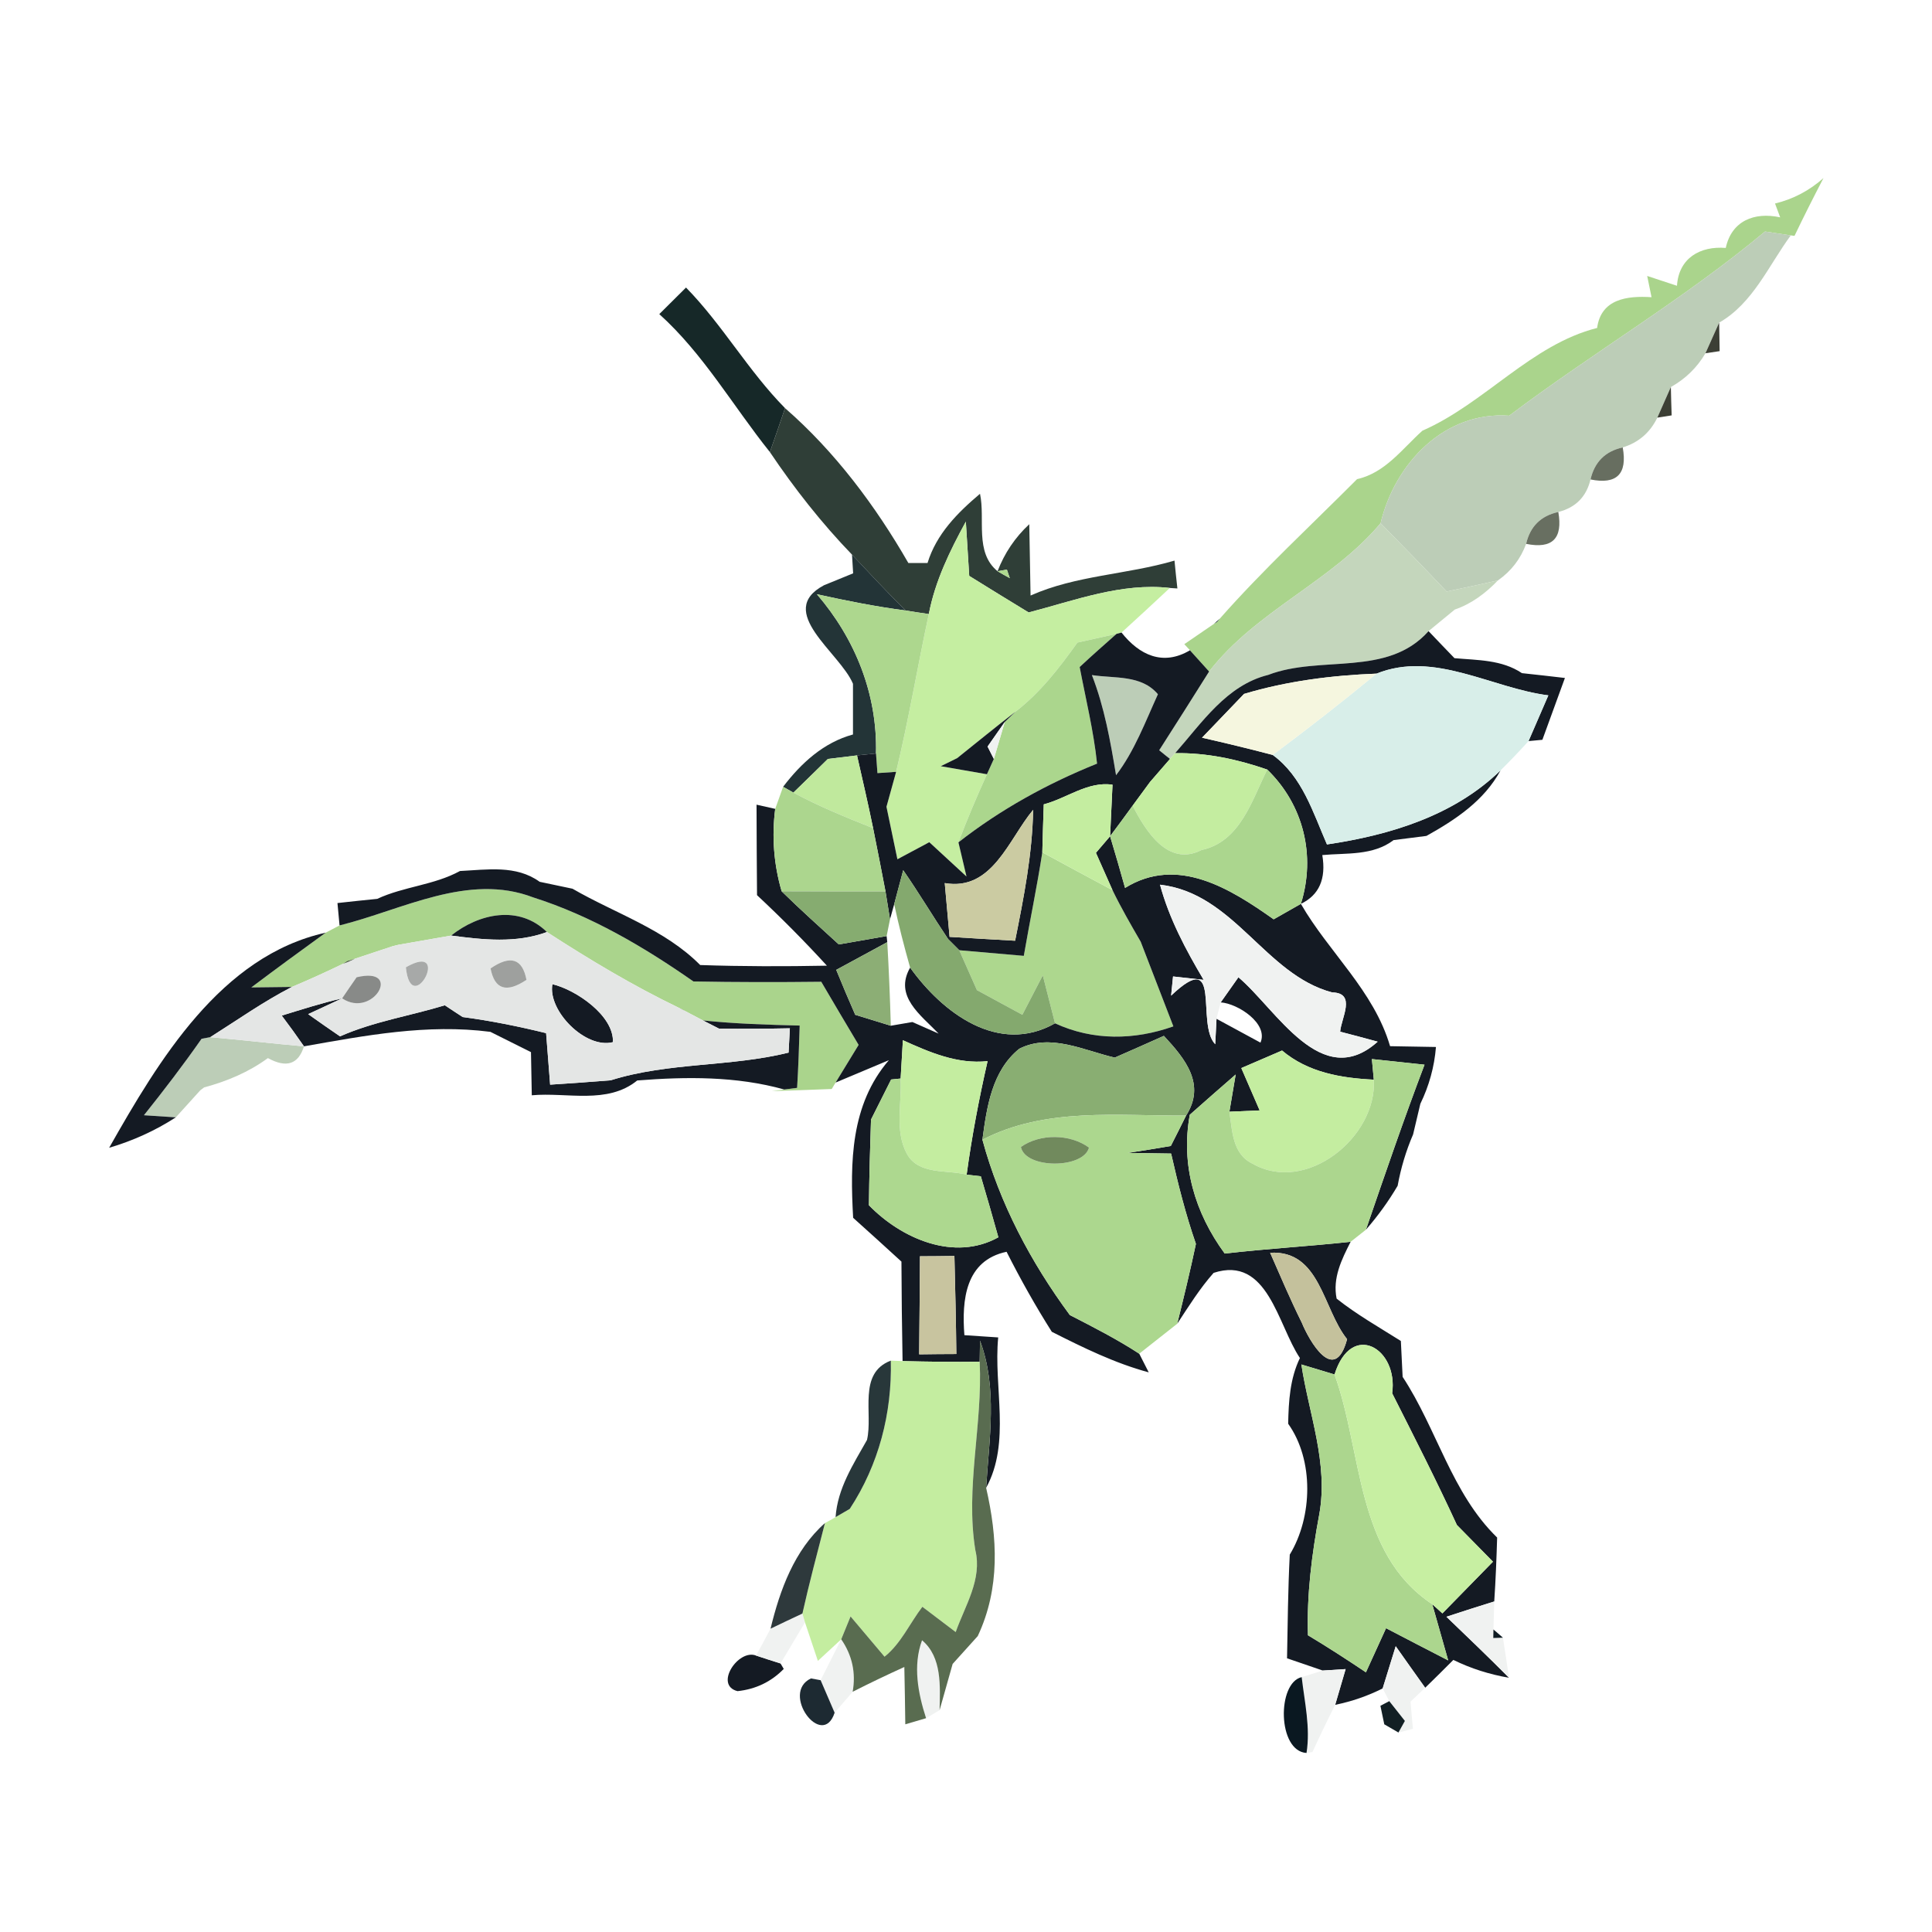 <?xml version="1.0" encoding="UTF-8" ?>
<!DOCTYPE svg PUBLIC "-//W3C//DTD SVG 1.1//EN" "http://www.w3.org/Graphics/SVG/1.1/DTD/svg11.dtd">
<svg width="120pt" height="120pt" viewBox="0 0 120 120" version="1.1" xmlns="http://www.w3.org/2000/svg">
<g id="#aad48cff">
<path fill="#aad48c" opacity="1.00" d=" M 110.25 12.64 C 111.38 12.37 112.38 11.84 113.26 11.06 C 112.64 12.25 112.04 13.44 111.46 14.65 L 111.23 14.62 C 110.83 14.56 110.03 14.44 109.63 14.38 C 104.61 18.57 98.95 21.89 93.74 25.82 C 89.70 25.53 86.63 28.80 85.75 32.50 C 82.69 36.14 78.02 37.93 75.10 41.71 L 73.91 40.39 L 73.56 40.01 C 74.02 39.69 74.94 39.07 75.40 38.75 L 75.60 38.62 L 75.76 38.43 C 78.44 35.39 81.43 32.63 84.29 29.76 C 86.04 29.37 87.09 27.88 88.35 26.75 C 92.21 25.06 95.11 21.40 99.20 20.37 C 99.44 18.57 101.06 18.36 102.58 18.46 L 102.31 17.14 C 102.77 17.29 103.69 17.60 104.16 17.75 C 104.27 16.03 105.60 15.27 107.19 15.40 C 107.55 13.72 108.96 13.15 110.57 13.50 L 110.25 12.64 Z" />
<path fill="#aad48c" opacity="1.00" d=" M 21.09 57.48 C 24.99 56.52 29.08 54.19 33.12 55.74 C 36.71 56.88 39.99 58.81 43.07 60.96 C 45.72 61.01 48.36 61.01 51.01 60.98 C 51.78 62.29 52.55 63.60 53.33 64.90 C 52.97 65.49 52.26 66.66 51.90 67.24 L 51.66 67.64 C 50.42 67.69 49.18 67.73 47.94 67.77 L 48.71 67.67 L 49.51 67.57 C 49.59 66.28 49.63 64.99 49.67 63.70 C 47.66 63.65 45.65 63.59 43.66 63.38 C 43.38 63.23 42.82 62.94 42.54 62.79 L 42.37 62.69 L 42.15 62.59 C 39.31 61.22 36.61 59.60 33.97 57.89 C 32.24 56.19 29.75 56.73 28.02 58.11 C 26.93 58.30 25.85 58.49 24.76 58.68 C 24.66 58.70 24.46 58.75 24.36 58.78 C 23.78 58.97 22.62 59.36 22.04 59.55 L 21.58 59.69 L 21.31 59.86 C 20.26 60.37 19.20 60.85 18.13 61.30 L 15.61 61.33 C 17.14 60.18 18.68 59.05 20.23 57.93 C 20.45 57.82 20.88 57.59 21.09 57.48 Z" />
</g>
<g id="#bccdb7ff">
<path fill="#bccdb7" opacity="1.00" d=" M 109.63 14.38 C 110.03 14.44 110.83 14.56 111.23 14.62 C 109.85 16.49 108.89 18.83 106.78 20.04 C 106.57 20.52 106.14 21.47 105.93 21.94 C 105.41 22.83 104.69 23.53 103.78 24.04 C 103.57 24.52 103.15 25.46 102.94 25.94 C 102.49 26.87 101.77 27.49 100.79 27.79 C 99.70 28.03 99.04 28.70 98.79 29.78 C 98.53 30.86 97.86 31.53 96.79 31.80 C 95.70 32.04 95.04 32.70 94.79 33.78 C 94.45 34.71 93.87 35.47 93.04 36.05 C 91.98 36.29 90.92 36.52 89.85 36.74 C 88.50 35.31 87.13 33.90 85.75 32.50 C 86.63 28.80 89.70 25.53 93.74 25.82 C 98.95 21.89 104.61 18.57 109.63 14.38 M 88.82 28.25 C 89.39 28.80 89.39 28.80 88.82 28.25 Z" />
<path fill="#bccdb7" opacity="1.00" d=" M 67.82 41.93 C 69.23 42.15 70.89 41.90 71.92 43.12 C 71.14 44.83 70.46 46.66 69.32 48.15 C 68.97 46.04 68.60 43.93 67.82 41.93 Z" />
<path fill="#bccdb7" opacity="1.00" d=" M 12.52 64.52 L 13.06 64.42 C 15.00 64.59 16.94 64.82 18.88 64.99 C 18.53 66.11 17.79 66.35 16.64 65.72 C 15.45 66.59 14.10 67.16 12.68 67.54 C 12.62 67.59 12.50 67.68 12.44 67.72 C 12.06 68.14 11.30 68.98 10.92 69.40 L 8.94 69.27 C 10.18 67.72 11.38 66.15 12.52 64.52 Z" />
</g>
<g id="#162828ff">
<path fill="#162828" opacity="1.00" d=" M 40.95 19.51 C 41.50 18.96 42.05 18.41 42.61 17.86 C 44.88 20.18 46.48 23.04 48.76 25.35 C 48.53 26.04 48.06 27.40 47.82 28.08 C 45.53 25.22 43.69 21.98 40.95 19.51 Z" />
</g>
<g id="#3c3f35ff">
<path fill="#3c3f35" opacity="1.00" d=" M 105.93 21.94 C 106.14 21.47 106.57 20.52 106.78 20.04 C 106.79 20.49 106.80 21.37 106.81 21.81 L 105.93 21.94 Z" />
<path fill="#3c3f35" opacity="1.00" d=" M 102.94 25.94 C 103.15 25.46 103.57 24.52 103.78 24.04 C 103.79 24.48 103.81 25.36 103.83 25.80 L 102.94 25.94 Z" />
</g>
<g id="#22322bf0">
<path fill="#22322b" opacity="0.94" d=" M 47.82 28.08 C 48.06 27.40 48.53 26.04 48.76 25.35 C 51.86 28.05 54.38 31.42 56.42 34.97 C 56.72 34.97 57.31 34.97 57.61 34.97 C 58.16 33.17 59.47 31.85 60.87 30.67 C 61.21 32.25 60.52 34.30 61.96 35.48 C 62.15 35.59 62.53 35.81 62.72 35.91 L 62.54 35.38 L 61.96 35.48 C 62.39 34.36 63.04 33.39 63.93 32.56 C 63.95 33.67 63.99 35.88 64.01 36.99 C 66.83 35.73 70.00 35.69 72.95 34.82 C 72.99 35.25 73.08 36.12 73.13 36.55 L 72.66 36.52 C 69.66 36.18 66.75 37.30 63.89 38.04 C 62.66 37.29 61.42 36.53 60.20 35.77 C 60.15 34.92 60.04 33.24 59.99 32.40 C 59.00 34.21 58.08 36.09 57.69 38.14 C 57.33 38.09 56.61 37.98 56.25 37.92 C 55.11 36.79 54.02 35.62 52.92 34.45 C 51.03 32.49 49.34 30.34 47.82 28.08 Z" />
</g>
<g id="#33422bff">
<path fill="#33422b" opacity="1.00" d=" M 88.82 28.25 C 89.39 28.80 89.39 28.80 88.82 28.25 Z" />
</g>
<g id="#676e60ff">
<path fill="#676e60" opacity="1.00" d=" M 98.79 29.78 C 99.04 28.70 99.70 28.03 100.79 27.79 C 101.09 29.44 100.42 30.11 98.79 29.78 Z" />
</g>
<g id="#686f61ff">
<path fill="#686f61" opacity="1.00" d=" M 94.79 33.78 C 95.04 32.70 95.70 32.04 96.79 31.80 C 97.08 33.45 96.42 34.11 94.79 33.78 Z" />
</g>
<g id="#c5eea1ff">
<path fill="#c5eea1" opacity="1.00" d=" M 57.69 38.14 C 58.08 36.09 59.00 34.21 59.99 32.40 C 60.04 33.24 60.15 34.92 60.20 35.77 C 61.42 36.53 62.66 37.29 63.89 38.04 C 66.75 37.30 69.66 36.18 72.66 36.52 C 71.67 37.45 70.67 38.37 69.66 39.29 L 69.35 39.37 C 68.74 39.51 67.53 39.77 66.92 39.91 C 65.80 41.48 64.61 43.02 63.08 44.20 C 61.85 45.15 60.66 46.12 59.45 47.09 C 59.20 47.21 58.69 47.46 58.43 47.59 C 59.15 47.71 60.58 47.97 61.30 48.09 C 60.67 49.48 60.07 50.89 59.53 52.32 C 59.65 52.85 59.91 53.91 60.03 54.44 C 59.26 53.73 58.49 53.02 57.72 52.31 C 57.22 52.58 56.23 53.11 55.74 53.37 C 55.51 52.29 55.29 51.20 55.06 50.11 C 55.21 49.57 55.51 48.48 55.66 47.94 C 56.44 44.70 56.99 41.40 57.69 38.14 Z" />
</g>
<g id="#c4d6bcff">
<path fill="#c4d6bc" opacity="1.00" d=" M 75.10 41.71 C 78.02 37.93 82.69 36.14 85.75 32.50 C 87.13 33.90 88.50 35.31 89.85 36.74 C 90.92 36.52 91.98 36.29 93.04 36.05 C 92.28 36.84 91.41 37.50 90.36 37.86 C 89.95 38.19 89.14 38.87 88.73 39.20 C 86.17 42.08 82.03 40.67 78.77 41.92 C 76.18 42.56 74.65 44.90 72.99 46.78 L 72.67 47.14 C 72.50 47.01 72.16 46.73 72.00 46.60 C 73.04 44.97 74.08 43.34 75.10 41.71 Z" />
</g>
<g id="#0c1e22e5">
<path fill="#0c1e22" opacity="0.90" d=" M 52.92 34.45 C 54.02 35.62 55.11 36.79 56.25 37.92 C 54.40 37.68 52.56 37.31 50.74 36.91 C 53.12 39.68 54.50 43.11 54.41 46.80 L 53.23 46.92 C 52.78 46.97 51.87 47.09 51.42 47.14 C 50.89 47.66 49.82 48.71 49.28 49.23 L 48.64 48.87 C 49.76 47.40 51.15 46.12 52.98 45.62 C 52.98 44.57 52.98 43.52 52.98 42.47 C 52.17 40.53 48.12 37.98 51.18 36.35 C 51.64 36.16 52.54 35.80 52.99 35.61 C 52.97 35.32 52.94 34.74 52.92 34.45 Z" />
</g>
<g id="#afd98fff">
<path fill="#afd98f" opacity="1.00" d=" M 61.96 35.48 L 62.54 35.38 L 62.72 35.91 C 62.53 35.81 62.15 35.59 61.96 35.48 Z" />
</g>
<g id="#add78eff">
<path fill="#add78e" opacity="1.00" d=" M 50.74 36.91 C 52.56 37.31 54.40 37.68 56.25 37.92 C 56.61 37.98 57.33 38.09 57.69 38.14 C 56.99 41.40 56.44 44.70 55.66 47.94 C 55.37 47.96 54.79 48.00 54.50 48.02 L 54.41 46.80 C 54.50 43.11 53.12 39.68 50.74 36.91 Z" />
<path fill="#add78e" opacity="1.00" d=" M 64.74 52.94 C 66.19 53.73 67.64 54.51 69.10 55.29 C 69.63 56.38 70.24 57.44 70.85 58.49 C 71.53 60.24 72.20 62.00 72.88 63.75 C 70.46 64.61 67.89 64.65 65.53 63.56 C 65.34 62.81 64.96 61.32 64.77 60.58 C 64.45 61.19 63.82 62.42 63.50 63.03 C 62.56 62.52 61.62 62.01 60.68 61.50 C 60.41 60.88 59.86 59.64 59.58 59.02 C 60.92 59.14 62.25 59.25 63.59 59.37 C 63.96 57.22 64.41 55.09 64.74 52.94 Z" />
</g>
<g id="#051923ff">
<path fill="#051923" opacity="1.00" d=" M 75.40 38.75 C 75.49 38.67 75.67 38.51 75.76 38.43 L 75.60 38.62 L 75.40 38.75 Z" />
</g>
<g id="#abd68dff">
<path fill="#abd68d" opacity="1.00" d=" M 66.92 39.91 C 67.53 39.77 68.74 39.51 69.35 39.37 C 68.58 40.05 67.81 40.73 67.06 41.43 C 67.44 43.43 67.93 45.41 68.14 47.43 C 65.06 48.67 62.15 50.27 59.53 52.32 C 60.07 50.89 60.67 49.48 61.30 48.09 C 61.41 47.85 61.62 47.38 61.73 47.14 C 61.90 46.56 62.24 45.41 62.41 44.84 L 63.08 44.20 C 64.61 43.02 65.80 41.48 66.92 39.91 Z" />
</g>
<g id="#141a23ff">
<path fill="#141a23" opacity="1.00" d=" M 69.35 39.37 L 69.66 39.29 C 70.76 40.68 72.23 41.39 73.91 40.39 L 75.10 41.71 C 74.08 43.34 73.04 44.97 72.00 46.60 C 72.16 46.73 72.50 47.01 72.67 47.14 C 72.36 47.50 71.74 48.21 71.43 48.57 C 71.16 48.94 70.62 49.67 70.35 50.04 C 69.89 50.68 69.42 51.31 68.95 51.94 C 68.99 51.14 69.06 49.54 69.10 48.74 C 67.57 48.51 66.25 49.59 64.83 49.96 C 64.80 50.71 64.76 52.19 64.74 52.94 C 64.41 55.09 63.96 57.22 63.59 59.37 C 62.25 59.25 60.92 59.14 59.58 59.02 C 59.41 58.85 59.06 58.50 58.89 58.33 C 57.94 56.91 57.07 55.45 56.10 54.05 L 55.54 56.16 L 55.28 57.10 L 55.00 55.37 C 54.75 54.05 54.49 52.74 54.23 51.44 C 53.92 49.92 53.57 48.42 53.23 46.92 L 54.41 46.80 L 54.50 48.02 C 54.79 48.00 55.37 47.96 55.66 47.94 C 55.51 48.48 55.21 49.57 55.06 50.11 C 55.29 51.20 55.51 52.29 55.74 53.37 C 56.23 53.11 57.22 52.58 57.72 52.31 C 58.49 53.02 59.26 53.73 60.03 54.44 C 59.91 53.91 59.65 52.85 59.53 52.32 C 62.15 50.27 65.06 48.67 68.14 47.43 C 67.93 45.41 67.44 43.43 67.06 41.43 C 67.81 40.73 68.58 40.05 69.35 39.37 M 67.82 41.93 C 68.60 43.93 68.97 46.04 69.32 48.15 C 70.46 46.66 71.14 44.83 71.92 43.12 C 70.89 41.90 69.23 42.15 67.82 41.93 M 58.68 54.85 C 58.76 55.69 58.91 57.36 58.98 58.19 C 60.34 58.28 61.69 58.35 63.05 58.43 C 63.59 55.74 64.12 53.05 64.17 50.30 C 62.66 52.10 61.64 55.37 58.68 54.85 Z" />
<path fill="#141a23" opacity="1.00" d=" M 78.77 41.92 C 82.03 40.67 86.17 42.08 88.73 39.20 C 89.13 39.62 89.93 40.46 90.34 40.88 C 91.77 41.01 93.28 40.97 94.53 41.81 C 95.20 41.88 96.53 42.03 97.20 42.11 C 96.74 43.39 96.26 44.67 95.80 45.95 L 94.94 46.03 C 95.25 45.32 95.86 43.90 96.17 43.19 C 92.63 42.74 89.07 40.40 85.50 41.84 C 82.71 41.95 79.94 42.30 77.27 43.10 C 76.40 44.01 75.53 44.92 74.66 45.82 C 76.13 46.15 77.59 46.51 79.05 46.89 C 80.89 48.23 81.55 50.46 82.42 52.45 C 86.33 51.87 90.30 50.67 93.20 47.85 C 92.19 49.73 90.41 50.91 88.60 51.92 C 88.09 51.99 87.07 52.11 86.56 52.18 C 85.27 53.16 83.64 52.97 82.13 53.11 C 82.38 54.59 81.93 55.60 80.80 56.14 C 81.74 53.14 80.96 49.98 78.71 47.80 C 76.87 47.16 74.95 46.75 72.99 46.78 C 74.65 44.90 76.18 42.56 78.77 41.92 Z" />
<path fill="#141a23" opacity="1.00" d=" M 59.45 47.09 C 60.66 46.12 61.85 45.15 63.08 44.20 L 62.41 44.84 C 62.14 45.22 61.61 45.99 61.34 46.37 L 61.73 47.14 C 61.62 47.38 61.41 47.85 61.30 48.09 C 60.58 47.97 59.15 47.71 58.43 47.59 C 58.69 47.46 59.20 47.21 59.45 47.09 Z" />
<path fill="#141a23" opacity="1.00" d=" M 46.99 49.98 L 48.15 50.24 C 47.93 51.95 48.06 53.69 48.55 55.36 C 49.70 56.49 50.91 57.57 52.10 58.66 C 52.84 58.53 54.33 58.27 55.07 58.14 L 55.11 58.52 C 54.05 59.10 53.00 59.67 51.94 60.24 C 52.32 61.17 52.71 62.10 53.12 63.03 C 53.67 63.20 54.78 63.54 55.33 63.71 C 55.66 63.65 56.33 63.54 56.67 63.48 C 57.07 63.66 57.89 64.02 58.30 64.20 C 57.19 63.04 55.51 61.88 56.53 60.10 C 58.54 62.91 62.02 65.55 65.53 63.56 C 67.89 64.65 70.46 64.61 72.88 63.75 C 72.20 62.00 71.53 60.24 70.85 58.49 C 70.24 57.44 69.63 56.38 69.10 55.29 C 68.84 54.71 68.33 53.55 68.07 52.97 C 68.29 52.71 68.73 52.20 68.95 51.94 C 69.27 53.01 69.58 54.07 69.88 55.15 C 73.14 53.13 76.42 55.20 79.11 57.10 C 79.53 56.86 80.37 56.38 80.80 56.14 C 82.54 59.16 85.33 61.53 86.34 64.98 C 87.05 64.99 88.48 65.02 89.19 65.03 C 89.09 66.27 88.76 67.45 88.22 68.56 C 88.11 69.04 87.88 69.98 87.77 70.46 C 87.33 71.48 87.01 72.55 86.81 73.65 C 86.24 74.62 85.58 75.53 84.84 76.38 C 86.02 72.95 87.19 69.52 88.48 66.13 C 87.66 66.04 86.03 65.87 85.21 65.78 L 85.33 67.06 C 83.28 66.96 81.24 66.61 79.63 65.25 C 78.79 65.61 77.94 65.98 77.10 66.34 C 77.48 67.21 77.86 68.09 78.24 68.97 C 77.77 68.99 76.83 69.03 76.36 69.05 L 76.75 66.74 C 76.03 67.36 74.61 68.61 73.90 69.24 C 73.33 72.36 74.22 75.34 76.07 77.86 C 78.67 77.56 81.29 77.41 83.89 77.13 C 83.33 78.23 82.76 79.38 83.02 80.66 C 84.27 81.65 85.66 82.44 87.01 83.29 C 87.04 83.85 87.09 84.96 87.12 85.52 C 89.25 88.75 90.16 92.75 92.99 95.50 C 92.95 96.82 92.90 98.14 92.81 99.47 C 91.82 99.78 90.83 100.09 89.84 100.42 C 91.14 101.67 92.45 102.92 93.73 104.21 C 92.52 104.00 91.37 103.64 90.27 103.10 C 89.69 103.68 89.11 104.26 88.52 104.83 C 88.06 104.19 87.15 102.90 86.69 102.25 C 86.49 102.90 86.08 104.21 85.88 104.87 C 84.95 105.34 83.96 105.68 82.93 105.89 C 83.09 105.33 83.42 104.23 83.58 103.67 L 82.16 103.76 C 81.61 103.57 80.50 103.19 79.94 103.00 C 79.98 100.85 80.00 98.71 80.11 96.56 C 81.53 94.22 81.62 90.69 80.01 88.43 C 80.04 87.03 80.12 85.63 80.74 84.35 C 79.36 82.30 78.75 77.96 75.38 79.06 C 74.52 80.03 73.83 81.14 73.12 82.22 C 73.53 80.57 73.93 78.92 74.28 77.26 C 73.64 75.42 73.17 73.54 72.74 71.65 C 72.07 71.64 70.72 71.62 70.05 71.61 C 70.94 71.48 71.83 71.33 72.72 71.18 C 72.96 70.71 73.44 69.76 73.67 69.29 C 74.91 67.35 73.62 65.77 72.29 64.34 C 71.27 64.79 70.26 65.25 69.24 65.69 C 67.33 65.25 65.24 64.16 63.31 65.14 C 61.61 66.51 61.29 68.76 61.02 70.79 C 62.09 74.74 64.02 78.39 66.45 81.68 C 67.91 82.43 69.38 83.18 70.76 84.08 L 71.35 85.24 C 69.24 84.67 67.27 83.70 65.33 82.72 C 64.31 81.11 63.38 79.45 62.52 77.75 C 59.96 78.29 59.73 80.74 59.90 82.93 C 60.43 82.96 61.47 83.04 62.00 83.07 C 61.70 86.15 62.80 89.59 61.25 92.41 C 61.44 89.36 61.97 86.22 60.87 83.27 L 60.85 84.58 C 59.25 84.60 57.65 84.58 56.06 84.54 C 56.02 82.48 56.00 80.42 55.99 78.36 C 54.99 77.45 54.00 76.54 52.99 75.64 C 52.80 72.20 52.82 68.63 55.21 65.85 C 54.38 66.20 52.73 66.89 51.90 67.24 C 52.26 66.66 52.97 65.49 53.33 64.90 C 52.55 63.60 51.78 62.29 51.01 60.98 C 48.36 61.01 45.72 61.01 43.07 60.96 C 39.99 58.81 36.71 56.88 33.12 55.74 C 29.08 54.19 24.99 56.52 21.09 57.48 L 20.96 56.09 C 21.57 56.02 22.81 55.89 23.43 55.83 C 25.08 55.06 26.96 54.98 28.57 54.10 C 30.25 54.02 32.05 53.71 33.52 54.77 C 34.03 54.88 35.05 55.09 35.56 55.20 C 38.22 56.74 41.28 57.71 43.49 59.94 C 46.11 60.03 48.74 60.03 51.36 59.98 C 49.97 58.46 48.52 57.00 47.02 55.60 C 47.00 53.72 47.00 51.85 46.99 49.98 M 72.05 54.95 C 72.62 57.06 73.65 58.99 74.76 60.86 L 72.86 60.65 L 72.74 61.84 C 75.97 58.77 74.25 63.58 75.48 64.86 L 75.56 63.28 C 76.24 63.65 77.60 64.39 78.29 64.76 C 78.80 63.58 76.89 62.33 75.82 62.26 C 76.09 61.87 76.64 61.09 76.92 60.70 C 79.29 62.70 82.08 67.84 85.57 64.70 C 84.99 64.54 83.83 64.23 83.24 64.08 C 83.30 63.24 84.27 61.67 82.74 61.64 C 78.56 60.53 76.67 55.48 72.05 54.95 M 56.08 64.61 C 56.04 65.20 55.98 66.40 55.94 66.99 L 55.35 67.05 C 55.04 67.67 54.41 68.92 54.10 69.54 C 54.04 71.31 53.99 73.09 53.97 74.86 C 55.99 76.94 59.28 78.37 62.01 76.85 C 61.66 75.58 61.29 74.32 60.92 73.06 L 60.04 72.96 C 60.36 70.59 60.81 68.24 61.34 65.91 C 59.46 66.11 57.74 65.36 56.08 64.61 M 57.14 78.03 C 57.13 80.06 57.11 82.09 57.09 84.12 C 57.67 84.11 58.83 84.10 59.40 84.10 C 59.38 82.07 59.33 80.04 59.28 78.01 C 58.74 78.02 57.67 78.03 57.14 78.03 M 78.89 77.81 C 79.53 79.27 80.15 80.73 80.86 82.16 C 81.30 83.24 82.89 86.08 83.67 83.18 C 82.15 81.28 82.00 77.64 78.89 77.81 M 82.89 85.37 C 82.37 85.21 81.34 84.90 80.83 84.75 C 81.30 87.84 82.52 90.90 81.94 94.07 C 81.48 96.54 81.16 99.04 81.24 101.57 C 82.46 102.30 83.66 103.08 84.84 103.87 C 85.25 102.96 85.67 102.04 86.09 101.13 C 87.38 101.80 88.66 102.47 89.95 103.13 C 89.70 102.26 89.21 100.51 88.96 99.64 L 89.59 100.21 C 90.64 99.14 91.68 98.07 92.73 97.00 C 91.98 96.24 91.24 95.48 90.49 94.72 C 89.22 91.96 87.84 89.25 86.47 86.54 C 86.86 83.75 83.94 82.02 82.89 85.37 Z" />
<path fill="#141a23" opacity="1.00" d=" M 28.02 58.11 C 29.75 56.73 32.24 56.19 33.97 57.89 C 32.05 58.60 30.00 58.37 28.02 58.11 Z" />
<path fill="#141a23" opacity="1.00" d=" M 6.78 71.29 C 9.86 65.86 13.72 59.37 20.23 57.93 C 18.68 59.05 17.14 60.18 15.61 61.33 L 18.13 61.30 C 16.36 62.21 14.74 63.36 13.06 64.42 L 12.52 64.52 C 11.38 66.15 10.18 67.72 8.94 69.27 L 10.92 69.40 C 9.64 70.23 8.24 70.86 6.78 71.29 Z" />
<path fill="#141a23" opacity="1.00" d=" M 34.31 61.13 C 35.76 61.47 38.14 63.08 38.07 64.73 C 36.37 65.17 34.01 62.78 34.31 61.13 Z" />
<path fill="#141a23" opacity="1.00" d=" M 17.50 63.08 C 18.74 62.70 19.98 62.30 21.25 62.01 L 19.14 62.99 C 19.80 63.46 20.46 63.92 21.12 64.37 C 23.20 63.45 25.46 63.10 27.63 62.44 C 27.91 62.63 28.46 62.99 28.74 63.17 C 30.48 63.40 32.21 63.75 33.92 64.17 C 33.98 64.97 34.11 66.57 34.17 67.37 C 35.42 67.29 36.68 67.20 37.93 67.10 C 41.51 65.97 45.34 66.28 48.98 65.38 L 49.06 63.87 C 47.60 63.90 46.13 63.91 44.66 63.89 L 43.66 63.38 C 45.65 63.59 47.66 63.65 49.67 63.70 C 49.63 64.99 49.59 66.28 49.51 67.57 L 48.71 67.67 C 45.74 66.84 42.63 66.87 39.58 67.11 C 37.72 68.62 35.21 67.83 33.03 68.03 C 33.02 67.36 32.99 66.02 32.98 65.35 C 32.35 65.04 31.09 64.40 30.46 64.09 C 26.53 63.58 22.68 64.32 18.88 64.99 C 18.43 64.34 17.97 63.70 17.50 63.08 Z" />
<path fill="#141a23" opacity="1.00" d=" M 12.44 67.72 C 12.50 67.68 12.62 67.59 12.68 67.54 L 12.44 67.72 Z" />
<path fill="#141a23" opacity="1.00" d=" M 45.81 105.04 C 44.34 104.68 45.85 102.40 46.96 102.83 C 47.34 102.96 48.10 103.20 48.48 103.32 L 48.68 103.66 C 47.90 104.46 46.94 104.92 45.81 105.04 Z" />
</g>
<g id="#d8eee9ff">
<path fill="#d8eee9" opacity="1.00" d=" M 85.50 41.84 C 89.07 40.40 92.63 42.74 96.17 43.19 C 95.86 43.90 95.25 45.32 94.94 46.03 C 94.38 46.65 93.80 47.26 93.20 47.85 C 90.30 50.67 86.33 51.87 82.42 52.45 C 81.55 50.46 80.89 48.23 79.05 46.89 C 81.24 45.26 83.39 43.58 85.50 41.84 Z" />
</g>
<g id="#f5f6dfff">
<path fill="#f5f6df" opacity="1.00" d=" M 77.27 43.10 C 79.94 42.30 82.71 41.95 85.50 41.84 C 83.39 43.58 81.24 45.26 79.05 46.89 C 77.59 46.51 76.13 46.15 74.66 45.82 C 75.53 44.92 76.40 44.01 77.27 43.10 Z" />
</g>
<g id="#f0f2f1ff">
<path fill="#f0f2f1" opacity="1.00" d=" M 61.34 46.37 C 61.61 45.99 62.14 45.22 62.41 44.84 C 62.24 45.41 61.90 46.56 61.73 47.14 L 61.34 46.37 Z" />
<path fill="#f0f2f1" opacity="1.00" d=" M 72.05 54.95 C 76.67 55.48 78.56 60.53 82.74 61.64 C 84.27 61.67 83.30 63.24 83.24 64.08 C 83.83 64.23 84.99 64.54 85.57 64.70 C 82.08 67.84 79.29 62.70 76.92 60.70 C 76.64 61.09 76.09 61.87 75.82 62.26 C 75.75 62.51 75.62 63.02 75.56 63.28 L 75.48 64.86 C 74.25 63.58 75.97 58.77 72.74 61.84 L 72.86 60.65 L 74.76 60.86 C 73.65 58.99 72.62 57.06 72.05 54.95 Z" />
<path fill="#f0f2f1" opacity="1.00" d=" M 47.86 101.16 C 48.36 100.92 49.34 100.45 49.84 100.22 L 50.00 100.77 C 49.62 101.41 48.86 102.69 48.48 103.32 C 48.10 103.20 47.34 102.96 46.96 102.83 C 47.19 102.42 47.64 101.58 47.86 101.16 Z" />
<path fill="#f0f2f1" opacity="1.00" d=" M 89.84 100.42 C 90.83 100.09 91.82 99.78 92.81 99.47 L 92.76 101.21 L 92.75 101.74 L 93.35 101.72 C 93.45 102.34 93.63 103.58 93.73 104.21 C 92.45 102.92 91.14 101.67 89.84 100.42 Z" />
<path fill="#f0f2f1" opacity="1.00" d=" M 52.25 101.82 C 52.93 102.81 53.17 103.90 52.96 105.08 C 52.68 105.40 52.12 106.05 51.84 106.38 C 51.62 105.87 51.19 104.86 50.97 104.36 C 51.29 103.73 51.93 102.46 52.25 101.82 Z" />
<path fill="#f0f2f1" opacity="1.00" d=" M 57.27 101.88 C 58.52 102.93 58.39 104.74 58.36 106.22 C 58.15 106.34 57.73 106.60 57.52 106.72 C 57.02 105.17 56.69 103.46 57.27 101.88 Z" />
<path fill="#f0f2f1" opacity="1.00" d=" M 85.88 104.87 C 86.08 104.21 86.49 102.90 86.69 102.25 C 87.15 102.90 88.06 104.19 88.52 104.83 L 87.61 105.69 C 87.64 106.11 87.72 106.96 87.76 107.38 L 86.86 107.61 L 87.26 106.89 C 87.02 106.58 86.53 105.97 86.29 105.66 L 85.88 104.87 Z" />
<path fill="#f0f2f1" opacity="1.00" d=" M 80.85 104.17 L 82.16 103.76 L 83.58 103.67 C 83.42 104.23 83.09 105.33 82.93 105.89 C 82.44 106.86 81.97 107.84 81.52 108.82 L 81.15 108.88 C 81.40 107.30 81.03 105.73 80.85 104.17 Z" />
</g>
<g id="#c0e99dff">
<path fill="#c0e99d" opacity="1.00" d=" M 51.42 47.14 C 51.87 47.09 52.78 46.97 53.23 46.92 C 53.57 48.42 53.92 49.92 54.23 51.44 C 52.55 50.77 50.87 50.09 49.28 49.23 C 49.82 48.71 50.89 47.66 51.42 47.14 Z" />
</g>
<g id="#c4eda0ff">
<path fill="#c4eda0" opacity="1.00" d=" M 72.67 47.14 L 72.99 46.78 C 74.95 46.75 76.87 47.16 78.71 47.80 C 77.75 49.72 77.04 52.28 74.62 52.80 C 72.54 53.86 71.15 51.60 70.35 50.04 C 70.62 49.67 71.16 48.94 71.43 48.57 C 71.74 48.21 72.36 47.50 72.67 47.14 Z" />
<path fill="#c4eda0" opacity="1.00" d=" M 64.83 49.96 C 66.25 49.59 67.57 48.51 69.10 48.74 C 69.06 49.54 68.99 51.14 68.95 51.94 C 68.73 52.20 68.29 52.71 68.07 52.97 C 68.33 53.55 68.84 54.71 69.10 55.29 C 67.64 54.51 66.19 53.73 64.74 52.94 C 64.76 52.19 64.80 50.71 64.83 49.96 Z" />
<path fill="#c4eda0" opacity="1.00" d=" M 56.08 64.61 C 57.74 65.36 59.46 66.11 61.34 65.91 C 60.81 68.24 60.36 70.59 60.04 72.96 C 58.80 72.64 57.05 73.00 56.32 71.65 C 55.56 70.23 56.02 68.53 55.94 66.99 C 55.98 66.40 56.04 65.20 56.08 64.61 Z" />
<path fill="#c4eda0" opacity="1.00" d=" M 77.10 66.34 C 77.94 65.98 78.79 65.61 79.63 65.25 C 81.24 66.61 83.28 66.96 85.33 67.06 C 85.54 70.62 81.13 74.19 77.80 72.28 C 76.54 71.68 76.54 70.23 76.36 69.05 C 76.83 69.03 77.77 68.99 78.24 68.97 C 77.86 68.09 77.48 67.21 77.10 66.34 Z" />
<path fill="#c4eda0" opacity="1.00" d=" M 55.33 84.51 L 56.06 84.54 C 57.65 84.58 59.25 84.60 60.85 84.58 C 61.04 88.49 59.95 92.39 60.58 96.28 C 61.02 98.09 59.94 99.73 59.36 101.37 C 58.84 100.97 57.81 100.19 57.29 99.80 C 56.51 100.82 55.96 102.09 54.94 102.90 C 54.42 102.28 53.36 101.03 52.83 100.40 C 52.68 100.76 52.39 101.47 52.25 101.82 L 50.80 103.16 C 50.60 102.56 50.20 101.37 50.00 100.77 L 49.84 100.22 C 50.26 98.33 50.76 96.47 51.24 94.60 C 51.41 94.51 51.74 94.33 51.90 94.23 L 52.78 93.72 C 54.58 90.98 55.41 87.78 55.33 84.51 Z" />
</g>
<g id="#abd68eff">
<path fill="#abd68e" opacity="1.00" d=" M 78.71 47.80 C 80.96 49.98 81.74 53.14 80.80 56.14 C 80.37 56.38 79.53 56.86 79.11 57.10 C 76.42 55.20 73.14 53.13 69.88 55.15 C 69.58 54.07 69.27 53.01 68.95 51.94 C 69.42 51.31 69.89 50.68 70.35 50.04 C 71.15 51.60 72.54 53.86 74.62 52.80 C 77.04 52.28 77.75 49.72 78.71 47.80 Z" />
</g>
<g id="#acd68eff">
<path fill="#acd68e" opacity="1.00" d=" M 48.64 48.87 L 49.28 49.23 C 50.87 50.09 52.55 50.77 54.23 51.44 C 54.49 52.74 54.75 54.05 55.00 55.37 C 52.85 55.37 50.70 55.37 48.55 55.36 C 48.06 53.69 47.93 51.95 48.15 50.24 C 48.27 49.90 48.52 49.21 48.64 48.87 Z" />
<path fill="#acd68e" opacity="1.00" d=" M 85.21 65.78 C 86.03 65.87 87.66 66.04 88.48 66.13 C 87.19 69.52 86.02 72.95 84.84 76.38 C 84.60 76.57 84.13 76.94 83.89 77.13 C 81.29 77.41 78.67 77.56 76.07 77.86 C 74.22 75.34 73.33 72.36 73.90 69.24 C 74.61 68.61 76.03 67.36 76.75 66.74 L 76.36 69.05 C 76.54 70.23 76.54 71.68 77.80 72.28 C 81.13 74.19 85.54 70.62 85.33 67.06 L 85.21 65.78 Z" />
<path fill="#acd68e" opacity="1.00" d=" M 80.83 84.75 C 81.34 84.90 82.37 85.21 82.89 85.37 C 84.64 90.21 84.19 96.48 88.96 99.64 C 89.21 100.51 89.70 102.26 89.95 103.13 C 88.66 102.47 87.38 101.80 86.09 101.13 C 85.67 102.04 85.25 102.96 84.84 103.87 C 83.66 103.08 82.46 102.30 81.24 101.57 C 81.16 99.04 81.48 96.54 81.94 94.07 C 82.52 90.90 81.30 87.84 80.83 84.75 Z" />
</g>
<g id="#cbcba2ff">
<path fill="#cbcba2" opacity="1.00" d=" M 58.68 54.85 C 61.64 55.37 62.66 52.10 64.17 50.30 C 64.12 53.05 63.59 55.74 63.05 58.43 C 61.69 58.35 60.34 58.28 58.98 58.19 C 58.91 57.36 58.76 55.69 58.68 54.85 Z" />
</g>
<g id="#86ac70ff">
<path fill="#86ac70" opacity="1.00" d=" M 48.55 55.36 C 50.70 55.37 52.85 55.37 55.00 55.37 L 55.28 57.10 C 55.23 57.36 55.12 57.88 55.07 58.14 C 54.33 58.27 52.84 58.53 52.10 58.66 C 50.91 57.57 49.70 56.49 48.55 55.36 Z" />
</g>
<g id="#84a96eff">
<path fill="#84a96e" opacity="1.00" d=" M 56.10 54.05 C 57.07 55.45 57.94 56.91 58.89 58.33 C 59.06 58.50 59.41 58.85 59.58 59.02 C 59.86 59.64 60.41 60.88 60.68 61.50 C 61.62 62.01 62.56 62.52 63.50 63.03 C 63.82 62.42 64.45 61.19 64.77 60.58 C 64.96 61.32 65.34 62.81 65.53 63.56 C 62.02 65.55 58.54 62.91 56.53 60.10 C 56.16 58.79 55.82 57.48 55.54 56.16 L 56.10 54.05 Z" />
</g>
<g id="#e4e6e5ff">
<path fill="#e4e6e5" opacity="1.00" d=" M 24.76 58.68 C 25.85 58.49 26.93 58.30 28.02 58.11 C 30.00 58.37 32.05 58.60 33.97 57.89 C 36.61 59.60 39.31 61.22 42.15 62.59 L 42.33 62.68 L 42.54 62.79 C 42.82 62.94 43.38 63.23 43.66 63.38 L 44.66 63.89 C 46.13 63.91 47.60 63.90 49.06 63.87 L 48.98 65.38 C 45.34 66.28 41.51 65.97 37.93 67.10 C 36.68 67.20 35.42 67.29 34.17 67.37 C 34.11 66.57 33.98 64.97 33.92 64.17 C 32.21 63.75 30.48 63.40 28.74 63.17 C 28.46 62.99 27.91 62.63 27.63 62.44 C 25.46 63.10 23.20 63.45 21.12 64.37 C 20.46 63.92 19.80 63.46 19.14 62.99 L 21.25 62.01 C 23.19 63.30 25.05 60.00 22.15 60.70 C 21.92 61.03 21.47 61.68 21.25 62.01 C 19.98 62.30 18.74 62.70 17.50 63.08 C 17.97 63.70 18.43 64.34 18.88 64.99 C 16.94 64.82 15.00 64.59 13.06 64.42 C 14.74 63.36 16.36 62.21 18.13 61.30 C 19.20 60.85 20.26 60.37 21.31 59.86 L 21.65 59.73 L 22.04 59.55 C 22.62 59.36 23.78 58.97 24.36 58.78 L 24.76 58.68 M 25.21 60.08 C 25.54 63.37 28.13 58.41 25.21 60.08 M 30.47 60.15 C 30.72 61.46 31.46 61.69 32.70 60.86 C 32.45 59.54 31.71 59.30 30.47 60.15 M 34.31 61.13 C 34.01 62.78 36.37 65.17 38.07 64.73 C 38.14 63.08 35.76 61.47 34.31 61.13 Z" />
</g>
<g id="#3f5036ff">
<path fill="#3f5036" opacity="1.00" d=" M 21.58 59.69 L 22.04 59.55 L 21.65 59.73 L 21.31 59.86 L 21.58 59.69 Z" />
</g>
<g id="#8cae75ff">
<path fill="#8cae75" opacity="1.00" d=" M 51.94 60.24 C 53.00 59.67 54.05 59.10 55.11 58.52 C 55.21 60.24 55.28 61.98 55.33 63.71 C 54.78 63.54 53.67 63.20 53.12 63.03 C 52.71 62.10 52.32 61.17 51.94 60.24 Z" />
</g>
<g id="#a7a9a8ff">
<path fill="#a7a9a8" opacity="1.00" d=" M 25.21 60.08 C 28.13 58.41 25.54 63.37 25.21 60.08 Z" />
</g>
<g id="#9ea09eff">
<path fill="#9ea09e" opacity="1.00" d=" M 30.47 60.15 C 31.71 59.30 32.45 59.54 32.70 60.86 C 31.46 61.69 30.72 61.46 30.47 60.15 Z" />
</g>
<g id="#888a88ff">
<path fill="#888a88" opacity="1.00" d=" M 21.25 62.01 C 21.47 61.68 21.92 61.03 22.15 60.70 C 25.05 60.00 23.19 63.30 21.25 62.01 Z" />
</g>
<g id="#607c51ff">
<path fill="#607c51" opacity="1.00" d=" M 42.15 62.59 L 42.37 62.69 L 42.54 62.79 L 42.33 62.68 L 42.15 62.59 Z" />
</g>
<g id="#89ae72ff">
<path fill="#89ae72" opacity="1.00" d=" M 63.31 65.14 C 65.24 64.16 67.33 65.25 69.24 65.69 C 70.26 65.25 71.27 64.79 72.29 64.34 C 73.62 65.77 74.91 67.35 73.67 69.29 C 69.43 69.32 64.93 68.76 61.02 70.79 C 61.29 68.76 61.61 66.51 63.31 65.14 Z" />
</g>
<g id="#add88fff">
<path fill="#add88f" opacity="1.00" d=" M 55.35 67.05 L 55.94 66.99 C 56.02 68.53 55.56 70.23 56.32 71.65 C 57.05 73.00 58.80 72.64 60.04 72.96 L 60.92 73.06 C 61.29 74.32 61.66 75.58 62.01 76.85 C 59.28 78.37 55.99 76.94 53.97 74.86 C 53.99 73.09 54.04 71.31 54.10 69.54 C 54.41 68.92 55.04 67.67 55.35 67.05 Z" />
</g>
<g id="#acd78eff">
<path fill="#acd78e" opacity="1.00" d=" M 61.02 70.79 C 64.93 68.76 69.43 69.32 73.67 69.29 C 73.44 69.76 72.96 70.71 72.72 71.18 C 71.83 71.33 70.94 71.48 70.05 71.61 C 70.72 71.62 72.07 71.64 72.74 71.65 C 73.17 73.54 73.64 75.42 74.28 77.26 C 73.93 78.92 73.53 80.57 73.12 82.22 C 72.34 82.84 71.55 83.46 70.76 84.08 C 69.38 83.18 67.91 82.43 66.45 81.68 C 64.02 78.39 62.09 74.74 61.02 70.79 M 63.41 71.24 C 63.68 72.61 67.29 72.61 67.64 71.28 C 66.47 70.42 64.60 70.40 63.41 71.24 Z" />
</g>
<g id="#718a5dff">
<path fill="#718a5d" opacity="1.00" d=" M 63.41 71.24 C 64.60 70.40 66.47 70.42 67.64 71.28 C 67.29 72.61 63.68 72.61 63.41 71.24 Z" />
</g>
<g id="#c8c49fff">
<path fill="#c8c49f" opacity="1.00" d=" M 57.14 78.03 C 57.67 78.03 58.74 78.02 59.28 78.01 C 59.33 80.04 59.38 82.07 59.40 84.10 C 58.83 84.10 57.67 84.11 57.09 84.12 C 57.11 82.09 57.13 80.06 57.14 78.03 Z" />
</g>
<g id="#c4c19cff">
<path fill="#c4c19c" opacity="1.00" d=" M 78.89 77.81 C 82.00 77.64 82.15 81.28 83.67 83.18 C 82.89 86.08 81.30 83.24 80.86 82.16 C 80.15 80.73 79.53 79.27 78.89 77.81 Z" />
</g>
<g id="#596c50ff">
<path fill="#596c50" opacity="1.00" d=" M 60.87 83.27 C 61.97 86.22 61.44 89.36 61.25 92.41 C 61.96 95.51 62.13 98.64 60.73 101.62 C 60.34 102.05 59.56 102.92 59.17 103.35 C 58.90 104.30 58.63 105.26 58.36 106.22 C 58.39 104.74 58.52 102.93 57.27 101.88 C 56.69 103.46 57.02 105.17 57.52 106.72 L 56.23 107.10 C 56.22 106.21 56.19 104.43 56.17 103.54 C 55.09 104.03 54.02 104.54 52.96 105.08 C 53.17 103.90 52.93 102.81 52.25 101.82 C 52.39 101.47 52.68 100.76 52.83 100.40 C 53.36 101.03 54.42 102.28 54.94 102.90 C 55.96 102.09 56.51 100.82 57.29 99.80 C 57.81 100.19 58.84 100.97 59.36 101.37 C 59.94 99.73 61.02 98.09 60.58 96.28 C 59.95 92.39 61.04 88.49 60.85 84.58 L 60.87 83.27 Z" />
</g>
<g id="#c7efa2ff">
<path fill="#c7efa2" opacity="1.00" d=" M 82.89 85.37 C 83.94 82.02 86.86 83.75 86.47 86.54 C 87.84 89.25 89.22 91.96 90.49 94.72 C 91.24 95.48 91.98 96.24 92.73 97.00 C 91.68 98.07 90.64 99.14 89.59 100.21 L 88.96 99.64 C 84.19 96.48 84.64 90.21 82.89 85.37 Z" />
</g>
<g id="#132427e8">
<path fill="#132427" opacity="0.91" d=" M 53.85 89.44 C 54.24 87.79 53.26 85.30 55.33 84.51 C 55.41 87.78 54.58 90.98 52.78 93.72 L 51.90 94.23 C 52.02 92.45 53.00 90.95 53.85 89.44 Z" />
</g>
<g id="#0f1c1fdf">
<path fill="#0f1c1f" opacity="0.87" d=" M 47.86 101.16 C 48.44 98.76 49.34 96.28 51.24 94.60 C 50.76 96.47 50.26 98.33 49.84 100.22 C 49.34 100.45 48.36 100.92 47.86 101.16 Z" />
</g>
<g id="#0f1c23ff">
<path fill="#0f1c23" opacity="1.00" d=" M 92.76 101.21 C 92.91 101.34 93.21 101.59 93.35 101.72 L 92.75 101.74 L 92.76 101.21 Z" />
</g>
<g id="#1d2a32ff">
<path fill="#1d2a32" opacity="1.00" d=" M 50.37 104.25 L 50.97 104.36 C 51.19 104.86 51.62 105.87 51.84 106.38 C 51.08 108.70 48.45 105.16 50.37 104.25 Z" />
</g>
<g id="#0a1821ff">
<path fill="#0a1821" opacity="1.00" d=" M 81.15 108.88 C 79.34 108.77 79.31 104.52 80.85 104.17 C 81.03 105.73 81.40 107.30 81.15 108.88 Z" />
</g>
<g id="#121f24ff">
<path fill="#121f24" opacity="1.00" d=" M 86.29 105.66 C 86.53 105.97 87.02 106.58 87.26 106.89 L 86.86 107.61 L 85.98 107.10 L 85.74 105.95 L 86.29 105.66 Z" />
</g>
</svg>
